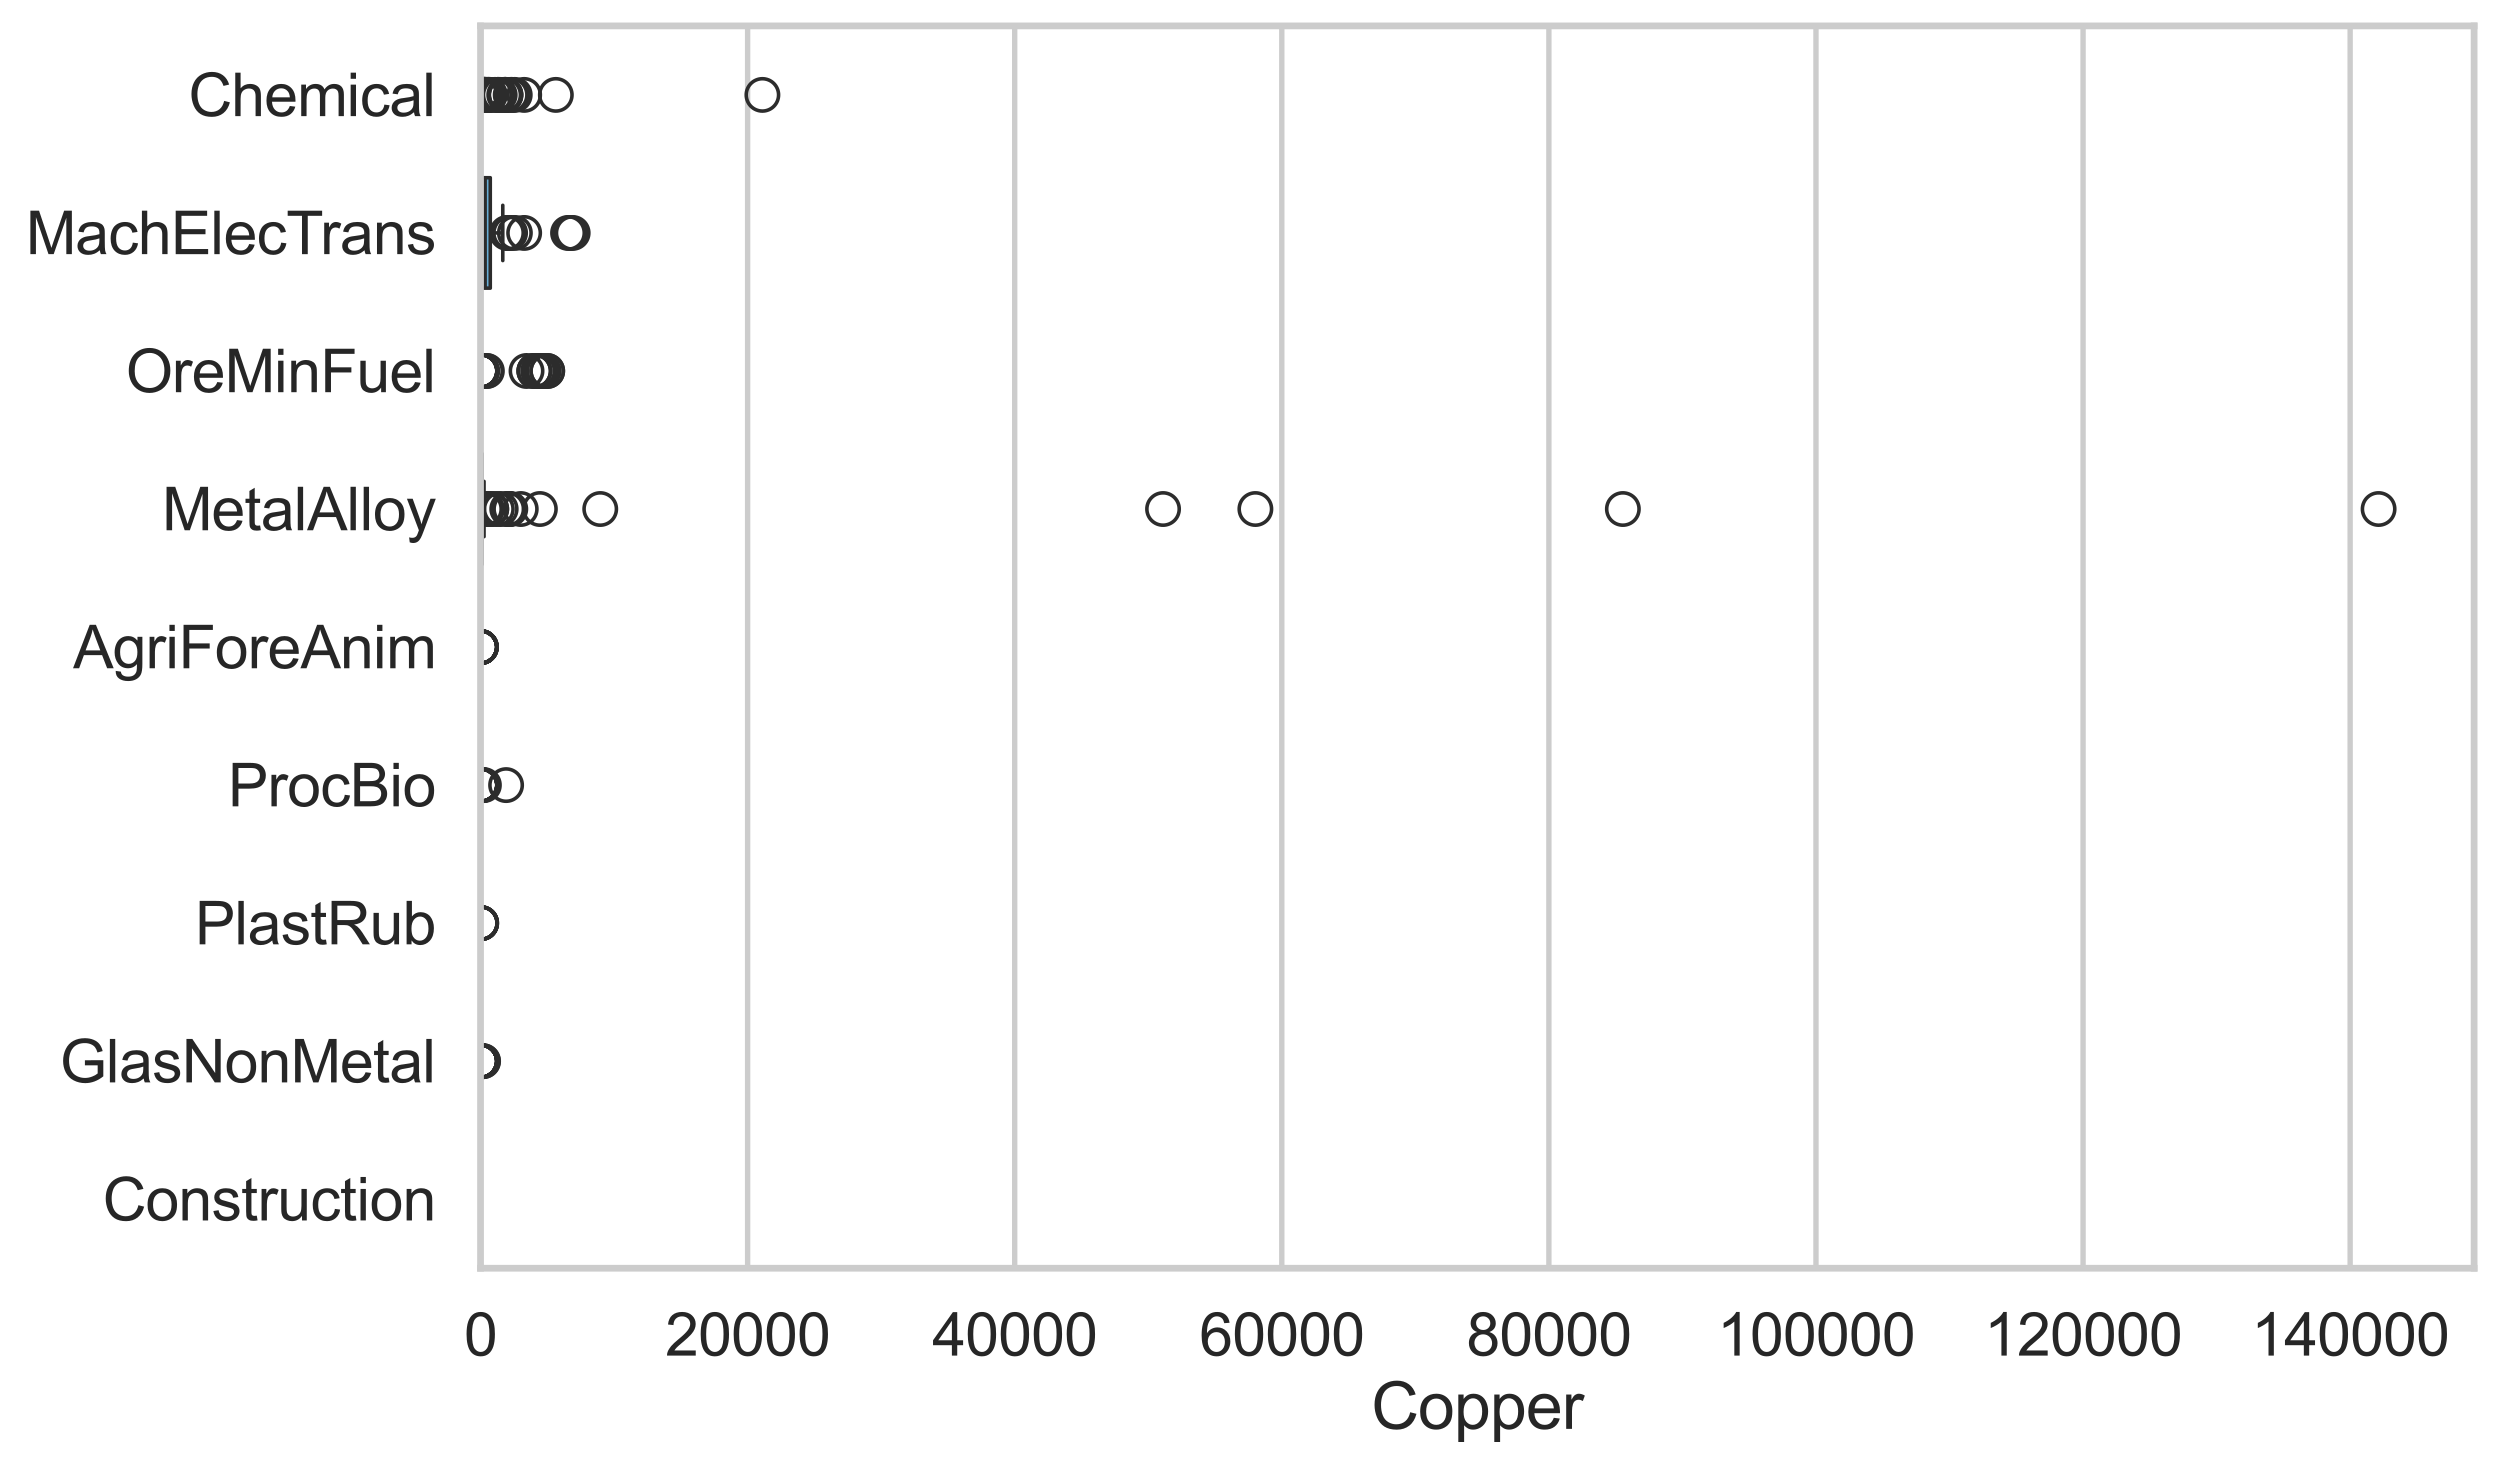 <?xml version="1.0" encoding="utf-8" standalone="no"?>
<!DOCTYPE svg PUBLIC "-//W3C//DTD SVG 1.1//EN"
  "http://www.w3.org/Graphics/SVG/1.1/DTD/svg11.dtd">
<svg xmlns:xlink="http://www.w3.org/1999/xlink" width="695.577pt" height="408.331pt" viewBox="0 0 695.577 408.331" xmlns="http://www.w3.org/2000/svg" version="1.1">
 <defs>
  <style type="text/css">*{stroke-linejoin: round; stroke-linecap: butt}</style>
 </defs>
 <g id="figure_1">
  <g id="patch_1">
   <path d="M 0 408.331 
L 695.577 408.331 
L 695.577 0 
L 0 0 
z
" style="fill: #ffffff"/>
  </g>
  <g id="axes_1">
   <g id="patch_2">
    <path d="M 133.697 352.86 
L 688.377 352.86 
L 688.377 7.2 
L 133.697 7.2 
z
" style="fill: #ffffff"/>
   </g>
   <g id="matplotlib.axis_1">
    <g id="xtick_1">
     <g id="line2d_1">
      <path d="M 133.697 352.86 
L 133.697 7.2 
" clip-path="url(#pab299b8c6d)" style="fill: none; stroke: #cccccc; stroke-width: 1.5; stroke-linecap: round"/>
     </g>
     <g id="text_1">
      <!-- 0 -->
      <g style="fill: #262626" transform="translate(129.109 377.17) scale(0.165 -0.165)">
       <defs>
        <path id="ArialMT-30" d="M 266 2259 
Q 266 3072 433 3567 
Q 600 4063 929 4331 
Q 1259 4600 1759 4600 
Q 2128 4600 2406 4451 
Q 2684 4303 2865 4023 
Q 3047 3744 3150 3342 
Q 3253 2941 3253 2259 
Q 3253 1453 3087 958 
Q 2922 463 2592 192 
Q 2263 -78 1759 -78 
Q 1097 -78 719 397 
Q 266 969 266 2259 
z
M 844 2259 
Q 844 1131 1108 757 
Q 1372 384 1759 384 
Q 2147 384 2411 759 
Q 2675 1134 2675 2259 
Q 2675 3391 2411 3762 
Q 2147 4134 1753 4134 
Q 1366 4134 1134 3806 
Q 844 3388 844 2259 
z
" transform="scale(0.016)"/>
       </defs>
       <use xlink:href="#ArialMT-30"/>
      </g>
     </g>
    </g>
    <g id="xtick_2">
     <g id="line2d_2">
      <path d="M 208.009 352.86 
L 208.009 7.2 
" clip-path="url(#pab299b8c6d)" style="fill: none; stroke: #cccccc; stroke-width: 1.5; stroke-linecap: round"/>
     </g>
     <g id="text_2">
      <!-- 20000 -->
      <g style="fill: #262626" transform="translate(185.071 377.17) scale(0.165 -0.165)">
       <defs>
        <path id="ArialMT-32" d="M 3222 541 
L 3222 0 
L 194 0 
Q 188 203 259 391 
Q 375 700 629 1000 
Q 884 1300 1366 1694 
Q 2113 2306 2375 2664 
Q 2638 3022 2638 3341 
Q 2638 3675 2398 3904 
Q 2159 4134 1775 4134 
Q 1369 4134 1125 3890 
Q 881 3647 878 3216 
L 300 3275 
Q 359 3922 746 4261 
Q 1134 4600 1788 4600 
Q 2447 4600 2831 4234 
Q 3216 3869 3216 3328 
Q 3216 3053 3103 2787 
Q 2991 2522 2730 2228 
Q 2469 1934 1863 1422 
Q 1356 997 1212 845 
Q 1069 694 975 541 
L 3222 541 
z
" transform="scale(0.016)"/>
       </defs>
       <use xlink:href="#ArialMT-32"/>
       <use xlink:href="#ArialMT-30" transform="translate(55.615 0)"/>
       <use xlink:href="#ArialMT-30" transform="translate(111.23 0)"/>
       <use xlink:href="#ArialMT-30" transform="translate(166.846 0)"/>
       <use xlink:href="#ArialMT-30" transform="translate(222.461 0)"/>
      </g>
     </g>
    </g>
    <g id="xtick_3">
     <g id="line2d_3">
      <path d="M 282.322 352.86 
L 282.322 7.2 
" clip-path="url(#pab299b8c6d)" style="fill: none; stroke: #cccccc; stroke-width: 1.5; stroke-linecap: round"/>
     </g>
     <g id="text_3">
      <!-- 40000 -->
      <g style="fill: #262626" transform="translate(259.383 377.17) scale(0.165 -0.165)">
       <defs>
        <path id="ArialMT-34" d="M 2069 0 
L 2069 1097 
L 81 1097 
L 81 1613 
L 2172 4581 
L 2631 4581 
L 2631 1613 
L 3250 1613 
L 3250 1097 
L 2631 1097 
L 2631 0 
L 2069 0 
z
M 2069 1613 
L 2069 3678 
L 634 1613 
L 2069 1613 
z
" transform="scale(0.016)"/>
       </defs>
       <use xlink:href="#ArialMT-34"/>
       <use xlink:href="#ArialMT-30" transform="translate(55.615 0)"/>
       <use xlink:href="#ArialMT-30" transform="translate(111.23 0)"/>
       <use xlink:href="#ArialMT-30" transform="translate(166.846 0)"/>
       <use xlink:href="#ArialMT-30" transform="translate(222.461 0)"/>
      </g>
     </g>
    </g>
    <g id="xtick_4">
     <g id="line2d_4">
      <path d="M 356.634 352.86 
L 356.634 7.2 
" clip-path="url(#pab299b8c6d)" style="fill: none; stroke: #cccccc; stroke-width: 1.5; stroke-linecap: round"/>
     </g>
     <g id="text_4">
      <!-- 60000 -->
      <g style="fill: #262626" transform="translate(333.696 377.17) scale(0.165 -0.165)">
       <defs>
        <path id="ArialMT-36" d="M 3184 3459 
L 2625 3416 
Q 2550 3747 2413 3897 
Q 2184 4138 1850 4138 
Q 1581 4138 1378 3988 
Q 1113 3794 959 3422 
Q 806 3050 800 2363 
Q 1003 2672 1297 2822 
Q 1591 2972 1913 2972 
Q 2475 2972 2870 2558 
Q 3266 2144 3266 1488 
Q 3266 1056 3080 686 
Q 2894 316 2569 119 
Q 2244 -78 1831 -78 
Q 1128 -78 684 439 
Q 241 956 241 2144 
Q 241 3472 731 4075 
Q 1159 4600 1884 4600 
Q 2425 4600 2770 4297 
Q 3116 3994 3184 3459 
z
M 888 1484 
Q 888 1194 1011 928 
Q 1134 663 1356 523 
Q 1578 384 1822 384 
Q 2178 384 2434 671 
Q 2691 959 2691 1453 
Q 2691 1928 2437 2201 
Q 2184 2475 1800 2475 
Q 1419 2475 1153 2201 
Q 888 1928 888 1484 
z
" transform="scale(0.016)"/>
       </defs>
       <use xlink:href="#ArialMT-36"/>
       <use xlink:href="#ArialMT-30" transform="translate(55.615 0)"/>
       <use xlink:href="#ArialMT-30" transform="translate(111.23 0)"/>
       <use xlink:href="#ArialMT-30" transform="translate(166.846 0)"/>
       <use xlink:href="#ArialMT-30" transform="translate(222.461 0)"/>
      </g>
     </g>
    </g>
    <g id="xtick_5">
     <g id="line2d_5">
      <path d="M 430.947 352.86 
L 430.947 7.2 
" clip-path="url(#pab299b8c6d)" style="fill: none; stroke: #cccccc; stroke-width: 1.5; stroke-linecap: round"/>
     </g>
     <g id="text_5">
      <!-- 80000 -->
      <g style="fill: #262626" transform="translate(408.008 377.17) scale(0.165 -0.165)">
       <defs>
        <path id="ArialMT-38" d="M 1131 2484 
Q 781 2613 612 2850 
Q 444 3088 444 3419 
Q 444 3919 803 4259 
Q 1163 4600 1759 4600 
Q 2359 4600 2725 4251 
Q 3091 3903 3091 3403 
Q 3091 3084 2923 2848 
Q 2756 2613 2416 2484 
Q 2838 2347 3058 2040 
Q 3278 1734 3278 1309 
Q 3278 722 2862 322 
Q 2447 -78 1769 -78 
Q 1091 -78 675 323 
Q 259 725 259 1325 
Q 259 1772 486 2073 
Q 713 2375 1131 2484 
z
M 1019 3438 
Q 1019 3113 1228 2906 
Q 1438 2700 1772 2700 
Q 2097 2700 2305 2904 
Q 2513 3109 2513 3406 
Q 2513 3716 2298 3927 
Q 2084 4138 1766 4138 
Q 1444 4138 1231 3931 
Q 1019 3725 1019 3438 
z
M 838 1322 
Q 838 1081 952 856 
Q 1066 631 1291 507 
Q 1516 384 1775 384 
Q 2178 384 2440 643 
Q 2703 903 2703 1303 
Q 2703 1709 2433 1975 
Q 2163 2241 1756 2241 
Q 1359 2241 1098 1978 
Q 838 1716 838 1322 
z
" transform="scale(0.016)"/>
       </defs>
       <use xlink:href="#ArialMT-38"/>
       <use xlink:href="#ArialMT-30" transform="translate(55.615 0)"/>
       <use xlink:href="#ArialMT-30" transform="translate(111.23 0)"/>
       <use xlink:href="#ArialMT-30" transform="translate(166.846 0)"/>
       <use xlink:href="#ArialMT-30" transform="translate(222.461 0)"/>
      </g>
     </g>
    </g>
    <g id="xtick_6">
     <g id="line2d_6">
      <path d="M 505.259 352.86 
L 505.259 7.2 
" clip-path="url(#pab299b8c6d)" style="fill: none; stroke: #cccccc; stroke-width: 1.5; stroke-linecap: round"/>
     </g>
     <g id="text_6">
      <!-- 100000 -->
      <g style="fill: #262626" transform="translate(477.733 377.17) scale(0.165 -0.165)">
       <defs>
        <path id="ArialMT-31" d="M 2384 0 
L 1822 0 
L 1822 3584 
Q 1619 3391 1289 3197 
Q 959 3003 697 2906 
L 697 3450 
Q 1169 3672 1522 3987 
Q 1875 4303 2022 4600 
L 2384 4600 
L 2384 0 
z
" transform="scale(0.016)"/>
       </defs>
       <use xlink:href="#ArialMT-31"/>
       <use xlink:href="#ArialMT-30" transform="translate(55.615 0)"/>
       <use xlink:href="#ArialMT-30" transform="translate(111.23 0)"/>
       <use xlink:href="#ArialMT-30" transform="translate(166.846 0)"/>
       <use xlink:href="#ArialMT-30" transform="translate(222.461 0)"/>
       <use xlink:href="#ArialMT-30" transform="translate(278.076 0)"/>
      </g>
     </g>
    </g>
    <g id="xtick_7">
     <g id="line2d_7">
      <path d="M 579.572 352.86 
L 579.572 7.2 
" clip-path="url(#pab299b8c6d)" style="fill: none; stroke: #cccccc; stroke-width: 1.5; stroke-linecap: round"/>
     </g>
     <g id="text_7">
      <!-- 120000 -->
      <g style="fill: #262626" transform="translate(552.045 377.17) scale(0.165 -0.165)">
       <use xlink:href="#ArialMT-31"/>
       <use xlink:href="#ArialMT-32" transform="translate(55.615 0)"/>
       <use xlink:href="#ArialMT-30" transform="translate(111.23 0)"/>
       <use xlink:href="#ArialMT-30" transform="translate(166.846 0)"/>
       <use xlink:href="#ArialMT-30" transform="translate(222.461 0)"/>
       <use xlink:href="#ArialMT-30" transform="translate(278.076 0)"/>
      </g>
     </g>
    </g>
    <g id="xtick_8">
     <g id="line2d_8">
      <path d="M 653.884 352.86 
L 653.884 7.2 
" clip-path="url(#pab299b8c6d)" style="fill: none; stroke: #cccccc; stroke-width: 1.5; stroke-linecap: round"/>
     </g>
     <g id="text_8">
      <!-- 140000 -->
      <g style="fill: #262626" transform="translate(626.358 377.17) scale(0.165 -0.165)">
       <use xlink:href="#ArialMT-31"/>
       <use xlink:href="#ArialMT-34" transform="translate(55.615 0)"/>
       <use xlink:href="#ArialMT-30" transform="translate(111.23 0)"/>
       <use xlink:href="#ArialMT-30" transform="translate(166.846 0)"/>
       <use xlink:href="#ArialMT-30" transform="translate(222.461 0)"/>
       <use xlink:href="#ArialMT-30" transform="translate(278.076 0)"/>
      </g>
     </g>
    </g>
    <g id="text_9">
     <!-- Copper -->
     <g style="fill: #262626" transform="translate(381.521 397.553) scale(0.18 -0.18)">
      <defs>
       <path id="ArialMT-43" d="M 3763 1606 
L 4369 1453 
Q 4178 706 3683 314 
Q 3188 -78 2472 -78 
Q 1731 -78 1267 223 
Q 803 525 561 1097 
Q 319 1669 319 2325 
Q 319 3041 592 3573 
Q 866 4106 1370 4382 
Q 1875 4659 2481 4659 
Q 3169 4659 3637 4309 
Q 4106 3959 4291 3325 
L 3694 3184 
Q 3534 3684 3231 3912 
Q 2928 4141 2469 4141 
Q 1941 4141 1586 3887 
Q 1231 3634 1087 3207 
Q 944 2781 944 2328 
Q 944 1744 1114 1308 
Q 1284 872 1643 656 
Q 2003 441 2422 441 
Q 2931 441 3284 734 
Q 3638 1028 3763 1606 
z
" transform="scale(0.016)"/>
       <path id="ArialMT-6f" d="M 213 1659 
Q 213 2581 725 3025 
Q 1153 3394 1769 3394 
Q 2453 3394 2887 2945 
Q 3322 2497 3322 1706 
Q 3322 1066 3130 698 
Q 2938 331 2570 128 
Q 2203 -75 1769 -75 
Q 1072 -75 642 372 
Q 213 819 213 1659 
z
M 791 1659 
Q 791 1022 1069 705 
Q 1347 388 1769 388 
Q 2188 388 2466 706 
Q 2744 1025 2744 1678 
Q 2744 2294 2464 2611 
Q 2184 2928 1769 2928 
Q 1347 2928 1069 2612 
Q 791 2297 791 1659 
z
" transform="scale(0.016)"/>
       <path id="ArialMT-70" d="M 422 -1272 
L 422 3319 
L 934 3319 
L 934 2888 
Q 1116 3141 1344 3267 
Q 1572 3394 1897 3394 
Q 2322 3394 2647 3175 
Q 2972 2956 3137 2557 
Q 3303 2159 3303 1684 
Q 3303 1175 3120 767 
Q 2938 359 2589 142 
Q 2241 -75 1856 -75 
Q 1575 -75 1351 44 
Q 1128 163 984 344 
L 984 -1272 
L 422 -1272 
z
M 931 1641 
Q 931 1000 1190 694 
Q 1450 388 1819 388 
Q 2194 388 2461 705 
Q 2728 1022 2728 1688 
Q 2728 2322 2467 2637 
Q 2206 2953 1844 2953 
Q 1484 2953 1207 2617 
Q 931 2281 931 1641 
z
" transform="scale(0.016)"/>
       <path id="ArialMT-65" d="M 2694 1069 
L 3275 997 
Q 3138 488 2766 206 
Q 2394 -75 1816 -75 
Q 1088 -75 661 373 
Q 234 822 234 1631 
Q 234 2469 665 2931 
Q 1097 3394 1784 3394 
Q 2450 3394 2872 2941 
Q 3294 2488 3294 1666 
Q 3294 1616 3291 1516 
L 816 1516 
Q 847 969 1125 678 
Q 1403 388 1819 388 
Q 2128 388 2347 550 
Q 2566 713 2694 1069 
z
M 847 1978 
L 2700 1978 
Q 2663 2397 2488 2606 
Q 2219 2931 1791 2931 
Q 1403 2931 1139 2672 
Q 875 2413 847 1978 
z
" transform="scale(0.016)"/>
       <path id="ArialMT-72" d="M 416 0 
L 416 3319 
L 922 3319 
L 922 2816 
Q 1116 3169 1280 3281 
Q 1444 3394 1641 3394 
Q 1925 3394 2219 3213 
L 2025 2691 
Q 1819 2813 1613 2813 
Q 1428 2813 1281 2702 
Q 1134 2591 1072 2394 
Q 978 2094 978 1738 
L 978 0 
L 416 0 
z
" transform="scale(0.016)"/>
      </defs>
      <use xlink:href="#ArialMT-43"/>
      <use xlink:href="#ArialMT-6f" transform="translate(72.217 0)"/>
      <use xlink:href="#ArialMT-70" transform="translate(127.832 0)"/>
      <use xlink:href="#ArialMT-70" transform="translate(183.447 0)"/>
      <use xlink:href="#ArialMT-65" transform="translate(239.062 0)"/>
      <use xlink:href="#ArialMT-72" transform="translate(294.678 0)"/>
     </g>
    </g>
   </g>
   <g id="matplotlib.axis_2">
    <g id="ytick_1">
     <g id="text_10">
      <!-- Chemical -->
      <g style="fill: #262626" transform="translate(52.428 32.309) scale(0.165 -0.165)">
       <defs>
        <path id="ArialMT-68" d="M 422 0 
L 422 4581 
L 984 4581 
L 984 2938 
Q 1378 3394 1978 3394 
Q 2347 3394 2619 3248 
Q 2891 3103 3008 2847 
Q 3125 2591 3125 2103 
L 3125 0 
L 2563 0 
L 2563 2103 
Q 2563 2525 2380 2717 
Q 2197 2909 1863 2909 
Q 1613 2909 1392 2779 
Q 1172 2650 1078 2428 
Q 984 2206 984 1816 
L 984 0 
L 422 0 
z
" transform="scale(0.016)"/>
        <path id="ArialMT-6d" d="M 422 0 
L 422 3319 
L 925 3319 
L 925 2853 
Q 1081 3097 1340 3245 
Q 1600 3394 1931 3394 
Q 2300 3394 2536 3241 
Q 2772 3088 2869 2813 
Q 3263 3394 3894 3394 
Q 4388 3394 4653 3120 
Q 4919 2847 4919 2278 
L 4919 0 
L 4359 0 
L 4359 2091 
Q 4359 2428 4304 2576 
Q 4250 2725 4106 2815 
Q 3963 2906 3769 2906 
Q 3419 2906 3187 2673 
Q 2956 2441 2956 1928 
L 2956 0 
L 2394 0 
L 2394 2156 
Q 2394 2531 2256 2718 
Q 2119 2906 1806 2906 
Q 1569 2906 1367 2781 
Q 1166 2656 1075 2415 
Q 984 2175 984 1722 
L 984 0 
L 422 0 
z
" transform="scale(0.016)"/>
        <path id="ArialMT-69" d="M 425 3934 
L 425 4581 
L 988 4581 
L 988 3934 
L 425 3934 
z
M 425 0 
L 425 3319 
L 988 3319 
L 988 0 
L 425 0 
z
" transform="scale(0.016)"/>
        <path id="ArialMT-63" d="M 2588 1216 
L 3141 1144 
Q 3050 572 2676 248 
Q 2303 -75 1759 -75 
Q 1078 -75 664 370 
Q 250 816 250 1647 
Q 250 2184 428 2587 
Q 606 2991 970 3192 
Q 1334 3394 1763 3394 
Q 2303 3394 2647 3120 
Q 2991 2847 3088 2344 
L 2541 2259 
Q 2463 2594 2264 2762 
Q 2066 2931 1784 2931 
Q 1359 2931 1093 2626 
Q 828 2322 828 1663 
Q 828 994 1084 691 
Q 1341 388 1753 388 
Q 2084 388 2306 591 
Q 2528 794 2588 1216 
z
" transform="scale(0.016)"/>
        <path id="ArialMT-61" d="M 2588 409 
Q 2275 144 1986 34 
Q 1697 -75 1366 -75 
Q 819 -75 525 192 
Q 231 459 231 875 
Q 231 1119 342 1320 
Q 453 1522 633 1644 
Q 813 1766 1038 1828 
Q 1203 1872 1538 1913 
Q 2219 1994 2541 2106 
Q 2544 2222 2544 2253 
Q 2544 2597 2384 2738 
Q 2169 2928 1744 2928 
Q 1347 2928 1158 2789 
Q 969 2650 878 2297 
L 328 2372 
Q 403 2725 575 2942 
Q 747 3159 1072 3276 
Q 1397 3394 1825 3394 
Q 2250 3394 2515 3294 
Q 2781 3194 2906 3042 
Q 3031 2891 3081 2659 
Q 3109 2516 3109 2141 
L 3109 1391 
Q 3109 606 3145 398 
Q 3181 191 3288 0 
L 2700 0 
Q 2613 175 2588 409 
z
M 2541 1666 
Q 2234 1541 1622 1453 
Q 1275 1403 1131 1340 
Q 988 1278 909 1158 
Q 831 1038 831 891 
Q 831 666 1001 516 
Q 1172 366 1500 366 
Q 1825 366 2078 508 
Q 2331 650 2450 897 
Q 2541 1088 2541 1459 
L 2541 1666 
z
" transform="scale(0.016)"/>
        <path id="ArialMT-6c" d="M 409 0 
L 409 4581 
L 972 4581 
L 972 0 
L 409 0 
z
" transform="scale(0.016)"/>
       </defs>
       <use xlink:href="#ArialMT-43"/>
       <use xlink:href="#ArialMT-68" transform="translate(72.217 0)"/>
       <use xlink:href="#ArialMT-65" transform="translate(127.832 0)"/>
       <use xlink:href="#ArialMT-6d" transform="translate(183.447 0)"/>
       <use xlink:href="#ArialMT-69" transform="translate(266.748 0)"/>
       <use xlink:href="#ArialMT-63" transform="translate(288.965 0)"/>
       <use xlink:href="#ArialMT-61" transform="translate(338.965 0)"/>
       <use xlink:href="#ArialMT-6c" transform="translate(394.58 0)"/>
      </g>
     </g>
    </g>
    <g id="ytick_2">
     <g id="text_11">
      <!-- MachElecTrans -->
      <g style="fill: #262626" transform="translate(7.2 70.715) scale(0.165 -0.165)">
       <defs>
        <path id="ArialMT-4d" d="M 475 0 
L 475 4581 
L 1388 4581 
L 2472 1338 
Q 2622 884 2691 659 
Q 2769 909 2934 1394 
L 4031 4581 
L 4847 4581 
L 4847 0 
L 4263 0 
L 4263 3834 
L 2931 0 
L 2384 0 
L 1059 3900 
L 1059 0 
L 475 0 
z
" transform="scale(0.016)"/>
        <path id="ArialMT-45" d="M 506 0 
L 506 4581 
L 3819 4581 
L 3819 4041 
L 1113 4041 
L 1113 2638 
L 3647 2638 
L 3647 2100 
L 1113 2100 
L 1113 541 
L 3925 541 
L 3925 0 
L 506 0 
z
" transform="scale(0.016)"/>
        <path id="ArialMT-54" d="M 1659 0 
L 1659 4041 
L 150 4041 
L 150 4581 
L 3781 4581 
L 3781 4041 
L 2266 4041 
L 2266 0 
L 1659 0 
z
" transform="scale(0.016)"/>
        <path id="ArialMT-6e" d="M 422 0 
L 422 3319 
L 928 3319 
L 928 2847 
Q 1294 3394 1984 3394 
Q 2284 3394 2536 3286 
Q 2788 3178 2913 3003 
Q 3038 2828 3088 2588 
Q 3119 2431 3119 2041 
L 3119 0 
L 2556 0 
L 2556 2019 
Q 2556 2363 2490 2533 
Q 2425 2703 2258 2804 
Q 2091 2906 1866 2906 
Q 1506 2906 1245 2678 
Q 984 2450 984 1813 
L 984 0 
L 422 0 
z
" transform="scale(0.016)"/>
        <path id="ArialMT-73" d="M 197 991 
L 753 1078 
Q 800 744 1014 566 
Q 1228 388 1613 388 
Q 2000 388 2187 545 
Q 2375 703 2375 916 
Q 2375 1106 2209 1216 
Q 2094 1291 1634 1406 
Q 1016 1563 777 1677 
Q 538 1791 414 1992 
Q 291 2194 291 2438 
Q 291 2659 392 2848 
Q 494 3038 669 3163 
Q 800 3259 1026 3326 
Q 1253 3394 1513 3394 
Q 1903 3394 2198 3281 
Q 2494 3169 2634 2976 
Q 2775 2784 2828 2463 
L 2278 2388 
Q 2241 2644 2061 2787 
Q 1881 2931 1553 2931 
Q 1166 2931 1000 2803 
Q 834 2675 834 2503 
Q 834 2394 903 2306 
Q 972 2216 1119 2156 
Q 1203 2125 1616 2013 
Q 2213 1853 2448 1751 
Q 2684 1650 2818 1456 
Q 2953 1263 2953 975 
Q 2953 694 2789 445 
Q 2625 197 2315 61 
Q 2006 -75 1616 -75 
Q 969 -75 630 194 
Q 291 463 197 991 
z
" transform="scale(0.016)"/>
       </defs>
       <use xlink:href="#ArialMT-4d"/>
       <use xlink:href="#ArialMT-61" transform="translate(83.301 0)"/>
       <use xlink:href="#ArialMT-63" transform="translate(138.916 0)"/>
       <use xlink:href="#ArialMT-68" transform="translate(188.916 0)"/>
       <use xlink:href="#ArialMT-45" transform="translate(244.531 0)"/>
       <use xlink:href="#ArialMT-6c" transform="translate(311.23 0)"/>
       <use xlink:href="#ArialMT-65" transform="translate(333.447 0)"/>
       <use xlink:href="#ArialMT-63" transform="translate(389.062 0)"/>
       <use xlink:href="#ArialMT-54" transform="translate(439.062 0)"/>
       <use xlink:href="#ArialMT-72" transform="translate(496.396 0)"/>
       <use xlink:href="#ArialMT-61" transform="translate(529.697 0)"/>
       <use xlink:href="#ArialMT-6e" transform="translate(585.312 0)"/>
       <use xlink:href="#ArialMT-73" transform="translate(640.928 0)"/>
      </g>
     </g>
    </g>
    <g id="ytick_3">
     <g id="text_12">
      <!-- OreMinFuel -->
      <g style="fill: #262626" transform="translate(35.013 109.122) scale(0.165 -0.165)">
       <defs>
        <path id="ArialMT-4f" d="M 309 2231 
Q 309 3372 921 4017 
Q 1534 4663 2503 4663 
Q 3138 4663 3647 4359 
Q 4156 4056 4423 3514 
Q 4691 2972 4691 2284 
Q 4691 1588 4409 1038 
Q 4128 488 3612 205 
Q 3097 -78 2500 -78 
Q 1853 -78 1343 234 
Q 834 547 571 1087 
Q 309 1628 309 2231 
z
M 934 2222 
Q 934 1394 1379 917 
Q 1825 441 2497 441 
Q 3181 441 3623 922 
Q 4066 1403 4066 2288 
Q 4066 2847 3877 3264 
Q 3688 3681 3323 3911 
Q 2959 4141 2506 4141 
Q 1863 4141 1398 3698 
Q 934 3256 934 2222 
z
" transform="scale(0.016)"/>
        <path id="ArialMT-46" d="M 525 0 
L 525 4581 
L 3616 4581 
L 3616 4041 
L 1131 4041 
L 1131 2622 
L 3281 2622 
L 3281 2081 
L 1131 2081 
L 1131 0 
L 525 0 
z
" transform="scale(0.016)"/>
        <path id="ArialMT-75" d="M 2597 0 
L 2597 488 
Q 2209 -75 1544 -75 
Q 1250 -75 995 37 
Q 741 150 617 320 
Q 494 491 444 738 
Q 409 903 409 1263 
L 409 3319 
L 972 3319 
L 972 1478 
Q 972 1038 1006 884 
Q 1059 663 1231 536 
Q 1403 409 1656 409 
Q 1909 409 2131 539 
Q 2353 669 2445 892 
Q 2538 1116 2538 1541 
L 2538 3319 
L 3100 3319 
L 3100 0 
L 2597 0 
z
" transform="scale(0.016)"/>
       </defs>
       <use xlink:href="#ArialMT-4f"/>
       <use xlink:href="#ArialMT-72" transform="translate(77.783 0)"/>
       <use xlink:href="#ArialMT-65" transform="translate(111.084 0)"/>
       <use xlink:href="#ArialMT-4d" transform="translate(166.699 0)"/>
       <use xlink:href="#ArialMT-69" transform="translate(250 0)"/>
       <use xlink:href="#ArialMT-6e" transform="translate(272.217 0)"/>
       <use xlink:href="#ArialMT-46" transform="translate(327.832 0)"/>
       <use xlink:href="#ArialMT-75" transform="translate(388.916 0)"/>
       <use xlink:href="#ArialMT-65" transform="translate(444.531 0)"/>
       <use xlink:href="#ArialMT-6c" transform="translate(500.146 0)"/>
      </g>
     </g>
    </g>
    <g id="ytick_4">
     <g id="text_13">
      <!-- MetalAlloy -->
      <g style="fill: #262626" transform="translate(45.088 147.529) scale(0.165 -0.165)">
       <defs>
        <path id="ArialMT-74" d="M 1650 503 
L 1731 6 
Q 1494 -44 1306 -44 
Q 1000 -44 831 53 
Q 663 150 594 308 
Q 525 466 525 972 
L 525 2881 
L 113 2881 
L 113 3319 
L 525 3319 
L 525 4141 
L 1084 4478 
L 1084 3319 
L 1650 3319 
L 1650 2881 
L 1084 2881 
L 1084 941 
Q 1084 700 1114 631 
Q 1144 563 1211 522 
Q 1278 481 1403 481 
Q 1497 481 1650 503 
z
" transform="scale(0.016)"/>
        <path id="ArialMT-41" d="M -9 0 
L 1750 4581 
L 2403 4581 
L 4278 0 
L 3588 0 
L 3053 1388 
L 1138 1388 
L 634 0 
L -9 0 
z
M 1313 1881 
L 2866 1881 
L 2388 3150 
Q 2169 3728 2063 4100 
Q 1975 3659 1816 3225 
L 1313 1881 
z
" transform="scale(0.016)"/>
        <path id="ArialMT-79" d="M 397 -1278 
L 334 -750 
Q 519 -800 656 -800 
Q 844 -800 956 -737 
Q 1069 -675 1141 -563 
Q 1194 -478 1313 -144 
Q 1328 -97 1363 -6 
L 103 3319 
L 709 3319 
L 1400 1397 
Q 1534 1031 1641 628 
Q 1738 1016 1872 1384 
L 2581 3319 
L 3144 3319 
L 1881 -56 
Q 1678 -603 1566 -809 
Q 1416 -1088 1222 -1217 
Q 1028 -1347 759 -1347 
Q 597 -1347 397 -1278 
z
" transform="scale(0.016)"/>
       </defs>
       <use xlink:href="#ArialMT-4d"/>
       <use xlink:href="#ArialMT-65" transform="translate(83.301 0)"/>
       <use xlink:href="#ArialMT-74" transform="translate(138.916 0)"/>
       <use xlink:href="#ArialMT-61" transform="translate(166.699 0)"/>
       <use xlink:href="#ArialMT-6c" transform="translate(222.314 0)"/>
       <use xlink:href="#ArialMT-41" transform="translate(244.531 0)"/>
       <use xlink:href="#ArialMT-6c" transform="translate(311.23 0)"/>
       <use xlink:href="#ArialMT-6c" transform="translate(333.447 0)"/>
       <use xlink:href="#ArialMT-6f" transform="translate(355.664 0)"/>
       <use xlink:href="#ArialMT-79" transform="translate(411.279 0)"/>
      </g>
     </g>
    </g>
    <g id="ytick_5">
     <g id="text_14">
      <!-- AgriForeAnim -->
      <g style="fill: #262626" transform="translate(20.341 185.935) scale(0.165 -0.165)">
       <defs>
        <path id="ArialMT-67" d="M 319 -275 
L 866 -356 
Q 900 -609 1056 -725 
Q 1266 -881 1628 -881 
Q 2019 -881 2231 -725 
Q 2444 -569 2519 -288 
Q 2563 -116 2559 434 
Q 2191 0 1641 0 
Q 956 0 581 494 
Q 206 988 206 1678 
Q 206 2153 378 2554 
Q 550 2956 876 3175 
Q 1203 3394 1644 3394 
Q 2231 3394 2613 2919 
L 2613 3319 
L 3131 3319 
L 3131 450 
Q 3131 -325 2973 -648 
Q 2816 -972 2473 -1159 
Q 2131 -1347 1631 -1347 
Q 1038 -1347 672 -1080 
Q 306 -813 319 -275 
z
M 784 1719 
Q 784 1066 1043 766 
Q 1303 466 1694 466 
Q 2081 466 2343 764 
Q 2606 1063 2606 1700 
Q 2606 2309 2336 2618 
Q 2066 2928 1684 2928 
Q 1309 2928 1046 2623 
Q 784 2319 784 1719 
z
" transform="scale(0.016)"/>
       </defs>
       <use xlink:href="#ArialMT-41"/>
       <use xlink:href="#ArialMT-67" transform="translate(66.699 0)"/>
       <use xlink:href="#ArialMT-72" transform="translate(122.314 0)"/>
       <use xlink:href="#ArialMT-69" transform="translate(155.615 0)"/>
       <use xlink:href="#ArialMT-46" transform="translate(177.832 0)"/>
       <use xlink:href="#ArialMT-6f" transform="translate(238.916 0)"/>
       <use xlink:href="#ArialMT-72" transform="translate(294.531 0)"/>
       <use xlink:href="#ArialMT-65" transform="translate(327.832 0)"/>
       <use xlink:href="#ArialMT-41" transform="translate(383.447 0)"/>
       <use xlink:href="#ArialMT-6e" transform="translate(450.146 0)"/>
       <use xlink:href="#ArialMT-69" transform="translate(505.762 0)"/>
       <use xlink:href="#ArialMT-6d" transform="translate(527.979 0)"/>
      </g>
     </g>
    </g>
    <g id="ytick_6">
     <g id="text_15">
      <!-- ProcBio -->
      <g style="fill: #262626" transform="translate(63.424 224.342) scale(0.165 -0.165)">
       <defs>
        <path id="ArialMT-50" d="M 494 0 
L 494 4581 
L 2222 4581 
Q 2678 4581 2919 4538 
Q 3256 4481 3484 4323 
Q 3713 4166 3852 3881 
Q 3991 3597 3991 3256 
Q 3991 2672 3619 2267 
Q 3247 1863 2275 1863 
L 1100 1863 
L 1100 0 
L 494 0 
z
M 1100 2403 
L 2284 2403 
Q 2872 2403 3119 2622 
Q 3366 2841 3366 3238 
Q 3366 3525 3220 3729 
Q 3075 3934 2838 4000 
Q 2684 4041 2272 4041 
L 1100 4041 
L 1100 2403 
z
" transform="scale(0.016)"/>
        <path id="ArialMT-42" d="M 469 0 
L 469 4581 
L 2188 4581 
Q 2713 4581 3030 4442 
Q 3347 4303 3526 4014 
Q 3706 3725 3706 3409 
Q 3706 3116 3547 2856 
Q 3388 2597 3066 2438 
Q 3481 2316 3704 2022 
Q 3928 1728 3928 1328 
Q 3928 1006 3792 729 
Q 3656 453 3456 303 
Q 3256 153 2954 76 
Q 2653 0 2216 0 
L 469 0 
z
M 1075 2656 
L 2066 2656 
Q 2469 2656 2644 2709 
Q 2875 2778 2992 2937 
Q 3109 3097 3109 3338 
Q 3109 3566 3000 3739 
Q 2891 3913 2687 3977 
Q 2484 4041 1991 4041 
L 1075 4041 
L 1075 2656 
z
M 1075 541 
L 2216 541 
Q 2509 541 2628 563 
Q 2838 600 2978 687 
Q 3119 775 3209 942 
Q 3300 1109 3300 1328 
Q 3300 1584 3169 1773 
Q 3038 1963 2805 2039 
Q 2572 2116 2134 2116 
L 1075 2116 
L 1075 541 
z
" transform="scale(0.016)"/>
       </defs>
       <use xlink:href="#ArialMT-50"/>
       <use xlink:href="#ArialMT-72" transform="translate(66.699 0)"/>
       <use xlink:href="#ArialMT-6f" transform="translate(100 0)"/>
       <use xlink:href="#ArialMT-63" transform="translate(155.615 0)"/>
       <use xlink:href="#ArialMT-42" transform="translate(205.615 0)"/>
       <use xlink:href="#ArialMT-69" transform="translate(272.314 0)"/>
       <use xlink:href="#ArialMT-6f" transform="translate(294.531 0)"/>
      </g>
     </g>
    </g>
    <g id="ytick_7">
     <g id="text_16">
      <!-- PlastRub -->
      <g style="fill: #262626" transform="translate(54.248 262.749) scale(0.165 -0.165)">
       <defs>
        <path id="ArialMT-52" d="M 503 0 
L 503 4581 
L 2534 4581 
Q 3147 4581 3465 4457 
Q 3784 4334 3975 4021 
Q 4166 3709 4166 3331 
Q 4166 2844 3850 2509 
Q 3534 2175 2875 2084 
Q 3116 1969 3241 1856 
Q 3506 1613 3744 1247 
L 4541 0 
L 3778 0 
L 3172 953 
Q 2906 1366 2734 1584 
Q 2563 1803 2427 1890 
Q 2291 1978 2150 2013 
Q 2047 2034 1813 2034 
L 1109 2034 
L 1109 0 
L 503 0 
z
M 1109 2559 
L 2413 2559 
Q 2828 2559 3062 2645 
Q 3297 2731 3419 2920 
Q 3541 3109 3541 3331 
Q 3541 3656 3305 3865 
Q 3069 4075 2559 4075 
L 1109 4075 
L 1109 2559 
z
" transform="scale(0.016)"/>
        <path id="ArialMT-62" d="M 941 0 
L 419 0 
L 419 4581 
L 981 4581 
L 981 2947 
Q 1338 3394 1891 3394 
Q 2197 3394 2470 3270 
Q 2744 3147 2920 2923 
Q 3097 2700 3197 2384 
Q 3297 2069 3297 1709 
Q 3297 856 2875 390 
Q 2453 -75 1863 -75 
Q 1275 -75 941 416 
L 941 0 
z
M 934 1684 
Q 934 1088 1097 822 
Q 1363 388 1816 388 
Q 2184 388 2453 708 
Q 2722 1028 2722 1663 
Q 2722 2313 2464 2622 
Q 2206 2931 1841 2931 
Q 1472 2931 1203 2611 
Q 934 2291 934 1684 
z
" transform="scale(0.016)"/>
       </defs>
       <use xlink:href="#ArialMT-50"/>
       <use xlink:href="#ArialMT-6c" transform="translate(66.699 0)"/>
       <use xlink:href="#ArialMT-61" transform="translate(88.916 0)"/>
       <use xlink:href="#ArialMT-73" transform="translate(144.531 0)"/>
       <use xlink:href="#ArialMT-74" transform="translate(194.531 0)"/>
       <use xlink:href="#ArialMT-52" transform="translate(222.314 0)"/>
       <use xlink:href="#ArialMT-75" transform="translate(294.531 0)"/>
       <use xlink:href="#ArialMT-62" transform="translate(350.146 0)"/>
      </g>
     </g>
    </g>
    <g id="ytick_8">
     <g id="text_17">
      <!-- GlasNonMetal -->
      <g style="fill: #262626" transform="translate(16.659 301.155) scale(0.165 -0.165)">
       <defs>
        <path id="ArialMT-47" d="M 2638 1797 
L 2638 2334 
L 4578 2338 
L 4578 638 
Q 4131 281 3656 101 
Q 3181 -78 2681 -78 
Q 2006 -78 1454 211 
Q 903 500 622 1047 
Q 341 1594 341 2269 
Q 341 2938 620 3517 
Q 900 4097 1425 4378 
Q 1950 4659 2634 4659 
Q 3131 4659 3532 4498 
Q 3934 4338 4162 4050 
Q 4391 3763 4509 3300 
L 3963 3150 
Q 3859 3500 3706 3700 
Q 3553 3900 3268 4020 
Q 2984 4141 2638 4141 
Q 2222 4141 1919 4014 
Q 1616 3888 1430 3681 
Q 1244 3475 1141 3228 
Q 966 2803 966 2306 
Q 966 1694 1177 1281 
Q 1388 869 1791 669 
Q 2194 469 2647 469 
Q 3041 469 3416 620 
Q 3791 772 3984 944 
L 3984 1797 
L 2638 1797 
z
" transform="scale(0.016)"/>
        <path id="ArialMT-4e" d="M 488 0 
L 488 4581 
L 1109 4581 
L 3516 984 
L 3516 4581 
L 4097 4581 
L 4097 0 
L 3475 0 
L 1069 3600 
L 1069 0 
L 488 0 
z
" transform="scale(0.016)"/>
       </defs>
       <use xlink:href="#ArialMT-47"/>
       <use xlink:href="#ArialMT-6c" transform="translate(77.783 0)"/>
       <use xlink:href="#ArialMT-61" transform="translate(100 0)"/>
       <use xlink:href="#ArialMT-73" transform="translate(155.615 0)"/>
       <use xlink:href="#ArialMT-4e" transform="translate(205.615 0)"/>
       <use xlink:href="#ArialMT-6f" transform="translate(277.832 0)"/>
       <use xlink:href="#ArialMT-6e" transform="translate(333.447 0)"/>
       <use xlink:href="#ArialMT-4d" transform="translate(389.062 0)"/>
       <use xlink:href="#ArialMT-65" transform="translate(472.363 0)"/>
       <use xlink:href="#ArialMT-74" transform="translate(527.979 0)"/>
       <use xlink:href="#ArialMT-61" transform="translate(555.762 0)"/>
       <use xlink:href="#ArialMT-6c" transform="translate(611.377 0)"/>
      </g>
     </g>
    </g>
    <g id="ytick_9">
     <g id="text_18">
      <!-- Construction -->
      <g style="fill: #262626" transform="translate(28.575 339.562) scale(0.165 -0.165)">
       <use xlink:href="#ArialMT-43"/>
       <use xlink:href="#ArialMT-6f" transform="translate(72.217 0)"/>
       <use xlink:href="#ArialMT-6e" transform="translate(127.832 0)"/>
       <use xlink:href="#ArialMT-73" transform="translate(183.447 0)"/>
       <use xlink:href="#ArialMT-74" transform="translate(233.447 0)"/>
       <use xlink:href="#ArialMT-72" transform="translate(261.23 0)"/>
       <use xlink:href="#ArialMT-75" transform="translate(294.531 0)"/>
       <use xlink:href="#ArialMT-63" transform="translate(350.146 0)"/>
       <use xlink:href="#ArialMT-74" transform="translate(400.146 0)"/>
       <use xlink:href="#ArialMT-69" transform="translate(427.93 0)"/>
       <use xlink:href="#ArialMT-6f" transform="translate(450.146 0)"/>
       <use xlink:href="#ArialMT-6e" transform="translate(505.762 0)"/>
      </g>
     </g>
    </g>
   </g>
   <g id="patch_3">
    <path d="M 133.712 11.041 
L 133.712 41.766 
L 133.769 41.766 
L 133.769 11.041 
L 133.712 11.041 
z
" clip-path="url(#pab299b8c6d)" style="fill: #c9941d; stroke: #2c2c2c; stroke-linejoin: miter"/>
   </g>
   <g id="line2d_9">
    <path d="M 133.712 26.403 
L 133.697 26.403 
" clip-path="url(#pab299b8c6d)" style="fill: none; stroke: #2c2c2c"/>
   </g>
   <g id="line2d_10">
    <path d="M 133.769 26.403 
L 133.853 26.403 
" clip-path="url(#pab299b8c6d)" style="fill: none; stroke: #2c2c2c"/>
   </g>
   <g id="line2d_11">
    <path d="M 133.697 18.722 
L 133.697 34.085 
" clip-path="url(#pab299b8c6d)" style="fill: none; stroke: #2c2c2c; stroke-linecap: round"/>
   </g>
   <g id="line2d_12">
    <path d="M 133.853 18.722 
L 133.853 34.085 
" clip-path="url(#pab299b8c6d)" style="fill: none; stroke: #2c2c2c; stroke-linecap: round"/>
   </g>
   <g id="line2d_13">
    <defs>
     <path id="m7dff4ec15a" d="M 0 4.5 
C 1.193 4.5 2.338 4.026 3.182 3.182 
C 4.026 2.338 4.5 1.193 4.5 0 
C 4.5 -1.193 4.026 -2.338 3.182 -3.182 
C 2.338 -4.026 1.193 -4.5 0 -4.5 
C -1.193 -4.5 -2.338 -4.026 -3.182 -3.182 
C -4.026 -2.338 -4.5 -1.193 -4.5 0 
C -4.5 1.193 -4.026 2.338 -3.182 3.182 
C -2.338 4.026 -1.193 4.5 0 4.5 
z
" style="stroke: #2c2c2c"/>
    </defs>
    <g clip-path="url(#pab299b8c6d)">
     <use xlink:href="#m7dff4ec15a" x="136.326" y="26.403" style="fill-opacity: 0; stroke: #2c2c2c"/>
     <use xlink:href="#m7dff4ec15a" x="133.861" y="26.403" style="fill-opacity: 0; stroke: #2c2c2c"/>
     <use xlink:href="#m7dff4ec15a" x="133.862" y="26.403" style="fill-opacity: 0; stroke: #2c2c2c"/>
     <use xlink:href="#m7dff4ec15a" x="133.993" y="26.403" style="fill-opacity: 0; stroke: #2c2c2c"/>
     <use xlink:href="#m7dff4ec15a" x="142.091" y="26.403" style="fill-opacity: 0; stroke: #2c2c2c"/>
     <use xlink:href="#m7dff4ec15a" x="135.236" y="26.403" style="fill-opacity: 0; stroke: #2c2c2c"/>
     <use xlink:href="#m7dff4ec15a" x="133.906" y="26.403" style="fill-opacity: 0; stroke: #2c2c2c"/>
     <use xlink:href="#m7dff4ec15a" x="140.663" y="26.403" style="fill-opacity: 0; stroke: #2c2c2c"/>
     <use xlink:href="#m7dff4ec15a" x="133.941" y="26.403" style="fill-opacity: 0; stroke: #2c2c2c"/>
     <use xlink:href="#m7dff4ec15a" x="133.945" y="26.403" style="fill-opacity: 0; stroke: #2c2c2c"/>
     <use xlink:href="#m7dff4ec15a" x="133.884" y="26.403" style="fill-opacity: 0; stroke: #2c2c2c"/>
     <use xlink:href="#m7dff4ec15a" x="134.04" y="26.403" style="fill-opacity: 0; stroke: #2c2c2c"/>
     <use xlink:href="#m7dff4ec15a" x="134.63" y="26.403" style="fill-opacity: 0; stroke: #2c2c2c"/>
     <use xlink:href="#m7dff4ec15a" x="133.873" y="26.403" style="fill-opacity: 0; stroke: #2c2c2c"/>
     <use xlink:href="#m7dff4ec15a" x="145.842" y="26.403" style="fill-opacity: 0; stroke: #2c2c2c"/>
     <use xlink:href="#m7dff4ec15a" x="133.87" y="26.403" style="fill-opacity: 0; stroke: #2c2c2c"/>
     <use xlink:href="#m7dff4ec15a" x="135.064" y="26.403" style="fill-opacity: 0; stroke: #2c2c2c"/>
     <use xlink:href="#m7dff4ec15a" x="140.612" y="26.403" style="fill-opacity: 0; stroke: #2c2c2c"/>
     <use xlink:href="#m7dff4ec15a" x="133.882" y="26.403" style="fill-opacity: 0; stroke: #2c2c2c"/>
     <use xlink:href="#m7dff4ec15a" x="133.857" y="26.403" style="fill-opacity: 0; stroke: #2c2c2c"/>
     <use xlink:href="#m7dff4ec15a" x="133.912" y="26.403" style="fill-opacity: 0; stroke: #2c2c2c"/>
     <use xlink:href="#m7dff4ec15a" x="135.848" y="26.403" style="fill-opacity: 0; stroke: #2c2c2c"/>
     <use xlink:href="#m7dff4ec15a" x="212.124" y="26.403" style="fill-opacity: 0; stroke: #2c2c2c"/>
     <use xlink:href="#m7dff4ec15a" x="133.891" y="26.403" style="fill-opacity: 0; stroke: #2c2c2c"/>
     <use xlink:href="#m7dff4ec15a" x="133.868" y="26.403" style="fill-opacity: 0; stroke: #2c2c2c"/>
     <use xlink:href="#m7dff4ec15a" x="133.908" y="26.403" style="fill-opacity: 0; stroke: #2c2c2c"/>
     <use xlink:href="#m7dff4ec15a" x="138.499" y="26.403" style="fill-opacity: 0; stroke: #2c2c2c"/>
     <use xlink:href="#m7dff4ec15a" x="134.093" y="26.403" style="fill-opacity: 0; stroke: #2c2c2c"/>
     <use xlink:href="#m7dff4ec15a" x="134.049" y="26.403" style="fill-opacity: 0; stroke: #2c2c2c"/>
     <use xlink:href="#m7dff4ec15a" x="134.733" y="26.403" style="fill-opacity: 0; stroke: #2c2c2c"/>
     <use xlink:href="#m7dff4ec15a" x="133.858" y="26.403" style="fill-opacity: 0; stroke: #2c2c2c"/>
     <use xlink:href="#m7dff4ec15a" x="133.857" y="26.403" style="fill-opacity: 0; stroke: #2c2c2c"/>
     <use xlink:href="#m7dff4ec15a" x="134.914" y="26.403" style="fill-opacity: 0; stroke: #2c2c2c"/>
     <use xlink:href="#m7dff4ec15a" x="134.909" y="26.403" style="fill-opacity: 0; stroke: #2c2c2c"/>
     <use xlink:href="#m7dff4ec15a" x="140.58" y="26.403" style="fill-opacity: 0; stroke: #2c2c2c"/>
     <use xlink:href="#m7dff4ec15a" x="138.579" y="26.403" style="fill-opacity: 0; stroke: #2c2c2c"/>
     <use xlink:href="#m7dff4ec15a" x="133.86" y="26.403" style="fill-opacity: 0; stroke: #2c2c2c"/>
     <use xlink:href="#m7dff4ec15a" x="134.064" y="26.403" style="fill-opacity: 0; stroke: #2c2c2c"/>
     <use xlink:href="#m7dff4ec15a" x="139.027" y="26.403" style="fill-opacity: 0; stroke: #2c2c2c"/>
     <use xlink:href="#m7dff4ec15a" x="143.212" y="26.403" style="fill-opacity: 0; stroke: #2c2c2c"/>
     <use xlink:href="#m7dff4ec15a" x="133.965" y="26.403" style="fill-opacity: 0; stroke: #2c2c2c"/>
     <use xlink:href="#m7dff4ec15a" x="133.887" y="26.403" style="fill-opacity: 0; stroke: #2c2c2c"/>
     <use xlink:href="#m7dff4ec15a" x="154.651" y="26.403" style="fill-opacity: 0; stroke: #2c2c2c"/>
     <use xlink:href="#m7dff4ec15a" x="134.294" y="26.403" style="fill-opacity: 0; stroke: #2c2c2c"/>
     <use xlink:href="#m7dff4ec15a" x="134.314" y="26.403" style="fill-opacity: 0; stroke: #2c2c2c"/>
     <use xlink:href="#m7dff4ec15a" x="133.871" y="26.403" style="fill-opacity: 0; stroke: #2c2c2c"/>
     <use xlink:href="#m7dff4ec15a" x="133.894" y="26.403" style="fill-opacity: 0; stroke: #2c2c2c"/>
     <use xlink:href="#m7dff4ec15a" x="133.971" y="26.403" style="fill-opacity: 0; stroke: #2c2c2c"/>
     <use xlink:href="#m7dff4ec15a" x="133.87" y="26.403" style="fill-opacity: 0; stroke: #2c2c2c"/>
     <use xlink:href="#m7dff4ec15a" x="133.985" y="26.403" style="fill-opacity: 0; stroke: #2c2c2c"/>
     <use xlink:href="#m7dff4ec15a" x="133.866" y="26.403" style="fill-opacity: 0; stroke: #2c2c2c"/>
     <use xlink:href="#m7dff4ec15a" x="134.212" y="26.403" style="fill-opacity: 0; stroke: #2c2c2c"/>
     <use xlink:href="#m7dff4ec15a" x="136.064" y="26.403" style="fill-opacity: 0; stroke: #2c2c2c"/>
     <use xlink:href="#m7dff4ec15a" x="134.304" y="26.403" style="fill-opacity: 0; stroke: #2c2c2c"/>
     <use xlink:href="#m7dff4ec15a" x="135.465" y="26.403" style="fill-opacity: 0; stroke: #2c2c2c"/>
     <use xlink:href="#m7dff4ec15a" x="140.294" y="26.403" style="fill-opacity: 0; stroke: #2c2c2c"/>
     <use xlink:href="#m7dff4ec15a" x="133.876" y="26.403" style="fill-opacity: 0; stroke: #2c2c2c"/>
     <use xlink:href="#m7dff4ec15a" x="133.903" y="26.403" style="fill-opacity: 0; stroke: #2c2c2c"/>
     <use xlink:href="#m7dff4ec15a" x="133.905" y="26.403" style="fill-opacity: 0; stroke: #2c2c2c"/>
     <use xlink:href="#m7dff4ec15a" x="133.858" y="26.403" style="fill-opacity: 0; stroke: #2c2c2c"/>
     <use xlink:href="#m7dff4ec15a" x="134.053" y="26.403" style="fill-opacity: 0; stroke: #2c2c2c"/>
     <use xlink:href="#m7dff4ec15a" x="133.86" y="26.403" style="fill-opacity: 0; stroke: #2c2c2c"/>
     <use xlink:href="#m7dff4ec15a" x="133.88" y="26.403" style="fill-opacity: 0; stroke: #2c2c2c"/>
     <use xlink:href="#m7dff4ec15a" x="135.826" y="26.403" style="fill-opacity: 0; stroke: #2c2c2c"/>
     <use xlink:href="#m7dff4ec15a" x="142.417" y="26.403" style="fill-opacity: 0; stroke: #2c2c2c"/>
     <use xlink:href="#m7dff4ec15a" x="134.255" y="26.403" style="fill-opacity: 0; stroke: #2c2c2c"/>
     <use xlink:href="#m7dff4ec15a" x="134.018" y="26.403" style="fill-opacity: 0; stroke: #2c2c2c"/>
     <use xlink:href="#m7dff4ec15a" x="134.037" y="26.403" style="fill-opacity: 0; stroke: #2c2c2c"/>
     <use xlink:href="#m7dff4ec15a" x="133.938" y="26.403" style="fill-opacity: 0; stroke: #2c2c2c"/>
     <use xlink:href="#m7dff4ec15a" x="134.159" y="26.403" style="fill-opacity: 0; stroke: #2c2c2c"/>
     <use xlink:href="#m7dff4ec15a" x="133.949" y="26.403" style="fill-opacity: 0; stroke: #2c2c2c"/>
     <use xlink:href="#m7dff4ec15a" x="134.152" y="26.403" style="fill-opacity: 0; stroke: #2c2c2c"/>
     <use xlink:href="#m7dff4ec15a" x="133.865" y="26.403" style="fill-opacity: 0; stroke: #2c2c2c"/>
     <use xlink:href="#m7dff4ec15a" x="133.893" y="26.403" style="fill-opacity: 0; stroke: #2c2c2c"/>
     <use xlink:href="#m7dff4ec15a" x="134.019" y="26.403" style="fill-opacity: 0; stroke: #2c2c2c"/>
     <use xlink:href="#m7dff4ec15a" x="137.733" y="26.403" style="fill-opacity: 0; stroke: #2c2c2c"/>
     <use xlink:href="#m7dff4ec15a" x="134.527" y="26.403" style="fill-opacity: 0; stroke: #2c2c2c"/>
     <use xlink:href="#m7dff4ec15a" x="134.767" y="26.403" style="fill-opacity: 0; stroke: #2c2c2c"/>
    </g>
   </g>
   <g id="patch_4">
    <path d="M 133.875 49.447 
L 133.875 80.173 
L 136.409 80.173 
L 136.409 49.447 
L 133.875 49.447 
z
" clip-path="url(#pab299b8c6d)" style="fill: #68afd7; stroke: #2c2c2c; stroke-linejoin: miter"/>
   </g>
   <g id="line2d_14">
    <path d="M 133.875 64.81 
L 133.668 64.81 
" clip-path="url(#pab299b8c6d)" style="fill: none; stroke: #2c2c2c"/>
   </g>
   <g id="line2d_15">
    <path d="M 136.409 64.81 
L 139.888 64.81 
" clip-path="url(#pab299b8c6d)" style="fill: none; stroke: #2c2c2c"/>
   </g>
   <g id="line2d_16">
    <path d="M 133.668 57.129 
L 133.668 72.491 
" clip-path="url(#pab299b8c6d)" style="fill: none; stroke: #2c2c2c; stroke-linecap: round"/>
   </g>
   <g id="line2d_17">
    <path d="M 139.888 57.129 
L 139.888 72.491 
" clip-path="url(#pab299b8c6d)" style="fill: none; stroke: #2c2c2c; stroke-linecap: round"/>
   </g>
   <g id="line2d_18">
    <g clip-path="url(#pab299b8c6d)">
     <use xlink:href="#m7dff4ec15a" x="158.664" y="64.81" style="fill-opacity: 0; stroke: #2c2c2c"/>
     <use xlink:href="#m7dff4ec15a" x="141.921" y="64.81" style="fill-opacity: 0; stroke: #2c2c2c"/>
     <use xlink:href="#m7dff4ec15a" x="141.702" y="64.81" style="fill-opacity: 0; stroke: #2c2c2c"/>
     <use xlink:href="#m7dff4ec15a" x="143.254" y="64.81" style="fill-opacity: 0; stroke: #2c2c2c"/>
     <use xlink:href="#m7dff4ec15a" x="141.475" y="64.81" style="fill-opacity: 0; stroke: #2c2c2c"/>
     <use xlink:href="#m7dff4ec15a" x="145.835" y="64.81" style="fill-opacity: 0; stroke: #2c2c2c"/>
     <use xlink:href="#m7dff4ec15a" x="158.054" y="64.81" style="fill-opacity: 0; stroke: #2c2c2c"/>
     <use xlink:href="#m7dff4ec15a" x="159.334" y="64.81" style="fill-opacity: 0; stroke: #2c2c2c"/>
     <use xlink:href="#m7dff4ec15a" x="141.067" y="64.81" style="fill-opacity: 0; stroke: #2c2c2c"/>
    </g>
   </g>
   <g id="patch_5">
    <path d="M 133.697 87.854 
L 133.697 118.579 
L 133.705 118.579 
L 133.705 87.854 
L 133.697 87.854 
z
" clip-path="url(#pab299b8c6d)" style="fill: #148a6a; stroke: #2c2c2c; stroke-linejoin: miter"/>
   </g>
   <g id="line2d_19">
    <path d="M 133.697 103.217 
L 133.697 103.217 
" clip-path="url(#pab299b8c6d)" style="fill: none; stroke: #2c2c2c"/>
   </g>
   <g id="line2d_20">
    <path d="M 133.705 103.217 
L 133.711 103.217 
" clip-path="url(#pab299b8c6d)" style="fill: none; stroke: #2c2c2c"/>
   </g>
   <g id="line2d_21">
    <path d="M 133.697 95.535 
L 133.697 110.898 
" clip-path="url(#pab299b8c6d)" style="fill: none; stroke: #2c2c2c; stroke-linecap: round"/>
   </g>
   <g id="line2d_22">
    <path d="M 133.711 95.535 
L 133.711 110.898 
" clip-path="url(#pab299b8c6d)" style="fill: none; stroke: #2c2c2c; stroke-linecap: round"/>
   </g>
   <g id="line2d_23">
    <g clip-path="url(#pab299b8c6d)">
     <use xlink:href="#m7dff4ec15a" x="149.73" y="103.217" style="fill-opacity: 0; stroke: #2c2c2c"/>
     <use xlink:href="#m7dff4ec15a" x="133.76" y="103.217" style="fill-opacity: 0; stroke: #2c2c2c"/>
     <use xlink:href="#m7dff4ec15a" x="134.187" y="103.217" style="fill-opacity: 0; stroke: #2c2c2c"/>
     <use xlink:href="#m7dff4ec15a" x="148.673" y="103.217" style="fill-opacity: 0; stroke: #2c2c2c"/>
     <use xlink:href="#m7dff4ec15a" x="150.79" y="103.217" style="fill-opacity: 0; stroke: #2c2c2c"/>
     <use xlink:href="#m7dff4ec15a" x="148.664" y="103.217" style="fill-opacity: 0; stroke: #2c2c2c"/>
     <use xlink:href="#m7dff4ec15a" x="150.79" y="103.217" style="fill-opacity: 0; stroke: #2c2c2c"/>
     <use xlink:href="#m7dff4ec15a" x="150.851" y="103.217" style="fill-opacity: 0; stroke: #2c2c2c"/>
     <use xlink:href="#m7dff4ec15a" x="133.779" y="103.217" style="fill-opacity: 0; stroke: #2c2c2c"/>
     <use xlink:href="#m7dff4ec15a" x="146.498" y="103.217" style="fill-opacity: 0; stroke: #2c2c2c"/>
     <use xlink:href="#m7dff4ec15a" x="135.462" y="103.217" style="fill-opacity: 0; stroke: #2c2c2c"/>
     <use xlink:href="#m7dff4ec15a" x="148.738" y="103.217" style="fill-opacity: 0; stroke: #2c2c2c"/>
     <use xlink:href="#m7dff4ec15a" x="135.233" y="103.217" style="fill-opacity: 0; stroke: #2c2c2c"/>
     <use xlink:href="#m7dff4ec15a" x="133.756" y="103.217" style="fill-opacity: 0; stroke: #2c2c2c"/>
     <use xlink:href="#m7dff4ec15a" x="133.753" y="103.217" style="fill-opacity: 0; stroke: #2c2c2c"/>
     <use xlink:href="#m7dff4ec15a" x="133.789" y="103.217" style="fill-opacity: 0; stroke: #2c2c2c"/>
     <use xlink:href="#m7dff4ec15a" x="150.373" y="103.217" style="fill-opacity: 0; stroke: #2c2c2c"/>
     <use xlink:href="#m7dff4ec15a" x="133.774" y="103.217" style="fill-opacity: 0; stroke: #2c2c2c"/>
     <use xlink:href="#m7dff4ec15a" x="133.724" y="103.217" style="fill-opacity: 0; stroke: #2c2c2c"/>
     <use xlink:href="#m7dff4ec15a" x="151.259" y="103.217" style="fill-opacity: 0; stroke: #2c2c2c"/>
     <use xlink:href="#m7dff4ec15a" x="134.02" y="103.217" style="fill-opacity: 0; stroke: #2c2c2c"/>
     <use xlink:href="#m7dff4ec15a" x="133.781" y="103.217" style="fill-opacity: 0; stroke: #2c2c2c"/>
     <use xlink:href="#m7dff4ec15a" x="152.248" y="103.217" style="fill-opacity: 0; stroke: #2c2c2c"/>
     <use xlink:href="#m7dff4ec15a" x="133.737" y="103.217" style="fill-opacity: 0; stroke: #2c2c2c"/>
     <use xlink:href="#m7dff4ec15a" x="152.248" y="103.217" style="fill-opacity: 0; stroke: #2c2c2c"/>
    </g>
   </g>
   <g id="patch_6">
    <path d="M 133.703 126.261 
L 133.703 156.986 
L 134.158 156.986 
L 134.158 126.261 
L 133.703 126.261 
z
" clip-path="url(#pab299b8c6d)" style="fill: #dad158; stroke: #2c2c2c; stroke-linejoin: miter"/>
   </g>
   <g id="line2d_24">
    <path d="M 133.703 141.623 
L 133.697 141.623 
" clip-path="url(#pab299b8c6d)" style="fill: none; stroke: #2c2c2c"/>
   </g>
   <g id="line2d_25">
    <path d="M 134.158 141.623 
L 134.673 141.623 
" clip-path="url(#pab299b8c6d)" style="fill: none; stroke: #2c2c2c"/>
   </g>
   <g id="line2d_26">
    <path d="M 133.697 133.942 
L 133.697 149.305 
" clip-path="url(#pab299b8c6d)" style="fill: none; stroke: #2c2c2c; stroke-linecap: round"/>
   </g>
   <g id="line2d_27">
    <path d="M 134.673 133.942 
L 134.673 149.305 
" clip-path="url(#pab299b8c6d)" style="fill: none; stroke: #2c2c2c; stroke-linecap: round"/>
   </g>
   <g id="line2d_28">
    <g clip-path="url(#pab299b8c6d)">
     <use xlink:href="#m7dff4ec15a" x="130.263" y="141.623" style="fill-opacity: 0; stroke: #2c2c2c"/>
     <use xlink:href="#m7dff4ec15a" x="150.209" y="141.623" style="fill-opacity: 0; stroke: #2c2c2c"/>
     <use xlink:href="#m7dff4ec15a" x="136.674" y="141.623" style="fill-opacity: 0; stroke: #2c2c2c"/>
     <use xlink:href="#m7dff4ec15a" x="349.286" y="141.623" style="fill-opacity: 0; stroke: #2c2c2c"/>
     <use xlink:href="#m7dff4ec15a" x="661.8" y="141.623" style="fill-opacity: 0; stroke: #2c2c2c"/>
     <use xlink:href="#m7dff4ec15a" x="135.531" y="141.623" style="fill-opacity: 0; stroke: #2c2c2c"/>
     <use xlink:href="#m7dff4ec15a" x="134.939" y="141.623" style="fill-opacity: 0; stroke: #2c2c2c"/>
     <use xlink:href="#m7dff4ec15a" x="323.597" y="141.623" style="fill-opacity: 0; stroke: #2c2c2c"/>
     <use xlink:href="#m7dff4ec15a" x="167.006" y="141.623" style="fill-opacity: 0; stroke: #2c2c2c"/>
     <use xlink:href="#m7dff4ec15a" x="141.98" y="141.623" style="fill-opacity: 0; stroke: #2c2c2c"/>
     <use xlink:href="#m7dff4ec15a" x="141.134" y="141.623" style="fill-opacity: 0; stroke: #2c2c2c"/>
     <use xlink:href="#m7dff4ec15a" x="451.531" y="141.623" style="fill-opacity: 0; stroke: #2c2c2c"/>
     <use xlink:href="#m7dff4ec15a" x="138.235" y="141.623" style="fill-opacity: 0; stroke: #2c2c2c"/>
     <use xlink:href="#m7dff4ec15a" x="141.561" y="141.623" style="fill-opacity: 0; stroke: #2c2c2c"/>
     <use xlink:href="#m7dff4ec15a" x="144.886" y="141.623" style="fill-opacity: 0; stroke: #2c2c2c"/>
     <use xlink:href="#m7dff4ec15a" x="139.305" y="141.623" style="fill-opacity: 0; stroke: #2c2c2c"/>
     <use xlink:href="#m7dff4ec15a" x="136.685" y="141.623" style="fill-opacity: 0; stroke: #2c2c2c"/>
     <use xlink:href="#m7dff4ec15a" x="141.644" y="141.623" style="fill-opacity: 0; stroke: #2c2c2c"/>
    </g>
   </g>
   <g id="patch_7">
    <path d="M 133.698 164.667 
L 133.698 195.393 
L 133.704 195.393 
L 133.704 164.667 
L 133.698 164.667 
z
" clip-path="url(#pab299b8c6d)" style="fill: #166c9c; stroke: #2c2c2c; stroke-linejoin: miter"/>
   </g>
   <g id="line2d_29">
    <path d="M 133.698 180.03 
L 133.697 180.03 
" clip-path="url(#pab299b8c6d)" style="fill: none; stroke: #2c2c2c"/>
   </g>
   <g id="line2d_30">
    <path d="M 133.704 180.03 
L 133.712 180.03 
" clip-path="url(#pab299b8c6d)" style="fill: none; stroke: #2c2c2c"/>
   </g>
   <g id="line2d_31">
    <path d="M 133.697 172.349 
L 133.697 187.711 
" clip-path="url(#pab299b8c6d)" style="fill: none; stroke: #2c2c2c; stroke-linecap: round"/>
   </g>
   <g id="line2d_32">
    <path d="M 133.712 172.349 
L 133.712 187.711 
" clip-path="url(#pab299b8c6d)" style="fill: none; stroke: #2c2c2c; stroke-linecap: round"/>
   </g>
   <g id="line2d_33">
    <g clip-path="url(#pab299b8c6d)">
     <use xlink:href="#m7dff4ec15a" x="133.713" y="180.03" style="fill-opacity: 0; stroke: #2c2c2c"/>
     <use xlink:href="#m7dff4ec15a" x="133.725" y="180.03" style="fill-opacity: 0; stroke: #2c2c2c"/>
     <use xlink:href="#m7dff4ec15a" x="133.713" y="180.03" style="fill-opacity: 0; stroke: #2c2c2c"/>
     <use xlink:href="#m7dff4ec15a" x="133.739" y="180.03" style="fill-opacity: 0; stroke: #2c2c2c"/>
     <use xlink:href="#m7dff4ec15a" x="133.717" y="180.03" style="fill-opacity: 0; stroke: #2c2c2c"/>
     <use xlink:href="#m7dff4ec15a" x="133.72" y="180.03" style="fill-opacity: 0; stroke: #2c2c2c"/>
     <use xlink:href="#m7dff4ec15a" x="133.717" y="180.03" style="fill-opacity: 0; stroke: #2c2c2c"/>
     <use xlink:href="#m7dff4ec15a" x="133.717" y="180.03" style="fill-opacity: 0; stroke: #2c2c2c"/>
     <use xlink:href="#m7dff4ec15a" x="133.714" y="180.03" style="fill-opacity: 0; stroke: #2c2c2c"/>
     <use xlink:href="#m7dff4ec15a" x="133.761" y="180.03" style="fill-opacity: 0; stroke: #2c2c2c"/>
     <use xlink:href="#m7dff4ec15a" x="133.713" y="180.03" style="fill-opacity: 0; stroke: #2c2c2c"/>
     <use xlink:href="#m7dff4ec15a" x="133.74" y="180.03" style="fill-opacity: 0; stroke: #2c2c2c"/>
     <use xlink:href="#m7dff4ec15a" x="133.808" y="180.03" style="fill-opacity: 0; stroke: #2c2c2c"/>
     <use xlink:href="#m7dff4ec15a" x="133.715" y="180.03" style="fill-opacity: 0; stroke: #2c2c2c"/>
     <use xlink:href="#m7dff4ec15a" x="133.713" y="180.03" style="fill-opacity: 0; stroke: #2c2c2c"/>
     <use xlink:href="#m7dff4ec15a" x="133.828" y="180.03" style="fill-opacity: 0; stroke: #2c2c2c"/>
     <use xlink:href="#m7dff4ec15a" x="133.74" y="180.03" style="fill-opacity: 0; stroke: #2c2c2c"/>
     <use xlink:href="#m7dff4ec15a" x="133.714" y="180.03" style="fill-opacity: 0; stroke: #2c2c2c"/>
     <use xlink:href="#m7dff4ec15a" x="133.713" y="180.03" style="fill-opacity: 0; stroke: #2c2c2c"/>
     <use xlink:href="#m7dff4ec15a" x="133.722" y="180.03" style="fill-opacity: 0; stroke: #2c2c2c"/>
     <use xlink:href="#m7dff4ec15a" x="133.719" y="180.03" style="fill-opacity: 0; stroke: #2c2c2c"/>
    </g>
   </g>
   <g id="patch_8">
    <path d="M 133.697 203.074 
L 133.697 233.799 
L 133.706 233.799 
L 133.706 203.074 
L 133.697 203.074 
z
" clip-path="url(#pab299b8c6d)" style="fill: #ba611b; stroke: #2c2c2c; stroke-linejoin: miter"/>
   </g>
   <g id="line2d_34">
    <path d="M 133.697 218.437 
L 133.697 218.437 
" clip-path="url(#pab299b8c6d)" style="fill: none; stroke: #2c2c2c"/>
   </g>
   <g id="line2d_35">
    <path d="M 133.706 218.437 
L 133.72 218.437 
" clip-path="url(#pab299b8c6d)" style="fill: none; stroke: #2c2c2c"/>
   </g>
   <g id="line2d_36">
    <path d="M 133.697 210.755 
L 133.697 226.118 
" clip-path="url(#pab299b8c6d)" style="fill: none; stroke: #2c2c2c; stroke-linecap: round"/>
   </g>
   <g id="line2d_37">
    <path d="M 133.72 210.755 
L 133.72 226.118 
" clip-path="url(#pab299b8c6d)" style="fill: none; stroke: #2c2c2c; stroke-linecap: round"/>
   </g>
   <g id="line2d_38">
    <g clip-path="url(#pab299b8c6d)">
     <use xlink:href="#m7dff4ec15a" x="134.633" y="218.437" style="fill-opacity: 0; stroke: #2c2c2c"/>
     <use xlink:href="#m7dff4ec15a" x="133.72" y="218.437" style="fill-opacity: 0; stroke: #2c2c2c"/>
     <use xlink:href="#m7dff4ec15a" x="133.734" y="218.437" style="fill-opacity: 0; stroke: #2c2c2c"/>
     <use xlink:href="#m7dff4ec15a" x="133.762" y="218.437" style="fill-opacity: 0; stroke: #2c2c2c"/>
     <use xlink:href="#m7dff4ec15a" x="134.156" y="218.437" style="fill-opacity: 0; stroke: #2c2c2c"/>
     <use xlink:href="#m7dff4ec15a" x="133.729" y="218.437" style="fill-opacity: 0; stroke: #2c2c2c"/>
     <use xlink:href="#m7dff4ec15a" x="133.721" y="218.437" style="fill-opacity: 0; stroke: #2c2c2c"/>
     <use xlink:href="#m7dff4ec15a" x="133.748" y="218.437" style="fill-opacity: 0; stroke: #2c2c2c"/>
     <use xlink:href="#m7dff4ec15a" x="133.751" y="218.437" style="fill-opacity: 0; stroke: #2c2c2c"/>
     <use xlink:href="#m7dff4ec15a" x="133.756" y="218.437" style="fill-opacity: 0; stroke: #2c2c2c"/>
     <use xlink:href="#m7dff4ec15a" x="133.743" y="218.437" style="fill-opacity: 0; stroke: #2c2c2c"/>
     <use xlink:href="#m7dff4ec15a" x="134.16" y="218.437" style="fill-opacity: 0; stroke: #2c2c2c"/>
     <use xlink:href="#m7dff4ec15a" x="133.77" y="218.437" style="fill-opacity: 0; stroke: #2c2c2c"/>
     <use xlink:href="#m7dff4ec15a" x="133.773" y="218.437" style="fill-opacity: 0; stroke: #2c2c2c"/>
     <use xlink:href="#m7dff4ec15a" x="133.782" y="218.437" style="fill-opacity: 0; stroke: #2c2c2c"/>
     <use xlink:href="#m7dff4ec15a" x="140.814" y="218.437" style="fill-opacity: 0; stroke: #2c2c2c"/>
     <use xlink:href="#m7dff4ec15a" x="133.943" y="218.437" style="fill-opacity: 0; stroke: #2c2c2c"/>
    </g>
   </g>
   <g id="patch_9">
    <path d="M 133.699 241.481 
L 133.699 272.206 
L 133.726 272.206 
L 133.726 241.481 
L 133.699 241.481 
z
" clip-path="url(#pab299b8c6d)" style="fill: #c283a6; stroke: #2c2c2c; stroke-linejoin: miter"/>
   </g>
   <g id="line2d_39">
    <path d="M 133.699 256.843 
L 133.697 256.843 
" clip-path="url(#pab299b8c6d)" style="fill: none; stroke: #2c2c2c"/>
   </g>
   <g id="line2d_40">
    <path d="M 133.726 256.843 
L 133.759 256.843 
" clip-path="url(#pab299b8c6d)" style="fill: none; stroke: #2c2c2c"/>
   </g>
   <g id="line2d_41">
    <path d="M 133.697 249.162 
L 133.697 264.525 
" clip-path="url(#pab299b8c6d)" style="fill: none; stroke: #2c2c2c; stroke-linecap: round"/>
   </g>
   <g id="line2d_42">
    <path d="M 133.759 249.162 
L 133.759 264.525 
" clip-path="url(#pab299b8c6d)" style="fill: none; stroke: #2c2c2c; stroke-linecap: round"/>
   </g>
   <g id="line2d_43">
    <g clip-path="url(#pab299b8c6d)">
     <use xlink:href="#m7dff4ec15a" x="133.839" y="256.843" style="fill-opacity: 0; stroke: #2c2c2c"/>
     <use xlink:href="#m7dff4ec15a" x="133.785" y="256.843" style="fill-opacity: 0; stroke: #2c2c2c"/>
     <use xlink:href="#m7dff4ec15a" x="133.876" y="256.843" style="fill-opacity: 0; stroke: #2c2c2c"/>
     <use xlink:href="#m7dff4ec15a" x="133.895" y="256.843" style="fill-opacity: 0; stroke: #2c2c2c"/>
     <use xlink:href="#m7dff4ec15a" x="133.818" y="256.843" style="fill-opacity: 0; stroke: #2c2c2c"/>
     <use xlink:href="#m7dff4ec15a" x="133.84" y="256.843" style="fill-opacity: 0; stroke: #2c2c2c"/>
     <use xlink:href="#m7dff4ec15a" x="133.775" y="256.843" style="fill-opacity: 0; stroke: #2c2c2c"/>
     <use xlink:href="#m7dff4ec15a" x="133.823" y="256.843" style="fill-opacity: 0; stroke: #2c2c2c"/>
    </g>
   </g>
   <g id="patch_10">
    <path d="M 133.698 279.887 
L 133.698 310.613 
L 133.702 310.613 
L 133.702 279.887 
L 133.698 279.887 
z
" clip-path="url(#pab299b8c6d)" style="fill: #494949; stroke: #2c2c2c; stroke-linejoin: miter"/>
   </g>
   <g id="line2d_44">
    <path d="M 133.698 295.25 
L 133.697 295.25 
" clip-path="url(#pab299b8c6d)" style="fill: none; stroke: #2c2c2c"/>
   </g>
   <g id="line2d_45">
    <path d="M 133.702 295.25 
L 133.709 295.25 
" clip-path="url(#pab299b8c6d)" style="fill: none; stroke: #2c2c2c"/>
   </g>
   <g id="line2d_46">
    <path d="M 133.697 287.569 
L 133.697 302.931 
" clip-path="url(#pab299b8c6d)" style="fill: none; stroke: #2c2c2c; stroke-linecap: round"/>
   </g>
   <g id="line2d_47">
    <path d="M 133.709 287.569 
L 133.709 302.931 
" clip-path="url(#pab299b8c6d)" style="fill: none; stroke: #2c2c2c; stroke-linecap: round"/>
   </g>
   <g id="line2d_48">
    <g clip-path="url(#pab299b8c6d)">
     <use xlink:href="#m7dff4ec15a" x="133.715" y="295.25" style="fill-opacity: 0; stroke: #2c2c2c"/>
     <use xlink:href="#m7dff4ec15a" x="133.727" y="295.25" style="fill-opacity: 0; stroke: #2c2c2c"/>
     <use xlink:href="#m7dff4ec15a" x="133.711" y="295.25" style="fill-opacity: 0; stroke: #2c2c2c"/>
     <use xlink:href="#m7dff4ec15a" x="133.711" y="295.25" style="fill-opacity: 0; stroke: #2c2c2c"/>
     <use xlink:href="#m7dff4ec15a" x="133.709" y="295.25" style="fill-opacity: 0; stroke: #2c2c2c"/>
     <use xlink:href="#m7dff4ec15a" x="133.71" y="295.25" style="fill-opacity: 0; stroke: #2c2c2c"/>
     <use xlink:href="#m7dff4ec15a" x="133.71" y="295.25" style="fill-opacity: 0; stroke: #2c2c2c"/>
     <use xlink:href="#m7dff4ec15a" x="134.409" y="295.25" style="fill-opacity: 0; stroke: #2c2c2c"/>
     <use xlink:href="#m7dff4ec15a" x="133.715" y="295.25" style="fill-opacity: 0; stroke: #2c2c2c"/>
     <use xlink:href="#m7dff4ec15a" x="133.712" y="295.25" style="fill-opacity: 0; stroke: #2c2c2c"/>
     <use xlink:href="#m7dff4ec15a" x="133.71" y="295.25" style="fill-opacity: 0; stroke: #2c2c2c"/>
     <use xlink:href="#m7dff4ec15a" x="133.715" y="295.25" style="fill-opacity: 0; stroke: #2c2c2c"/>
     <use xlink:href="#m7dff4ec15a" x="134.334" y="295.25" style="fill-opacity: 0; stroke: #2c2c2c"/>
     <use xlink:href="#m7dff4ec15a" x="133.711" y="295.25" style="fill-opacity: 0; stroke: #2c2c2c"/>
     <use xlink:href="#m7dff4ec15a" x="133.713" y="295.25" style="fill-opacity: 0; stroke: #2c2c2c"/>
     <use xlink:href="#m7dff4ec15a" x="133.709" y="295.25" style="fill-opacity: 0; stroke: #2c2c2c"/>
    </g>
   </g>
   <g id="patch_11">
    <path d="M 133.708 318.294 
L 133.708 349.019 
L 133.776 349.019 
L 133.776 318.294 
L 133.708 318.294 
z
" clip-path="url(#pab299b8c6d)" style="fill: #999999; stroke: #2c2c2c; stroke-linejoin: miter"/>
   </g>
   <g id="line2d_49">
    <path d="M 133.708 333.657 
L 133.698 333.657 
" clip-path="url(#pab299b8c6d)" style="fill: none; stroke: #2c2c2c"/>
   </g>
   <g id="line2d_50">
    <path d="M 133.776 333.657 
L 133.82 333.657 
" clip-path="url(#pab299b8c6d)" style="fill: none; stroke: #2c2c2c"/>
   </g>
   <g id="line2d_51">
    <path d="M 133.698 325.975 
L 133.698 341.338 
" clip-path="url(#pab299b8c6d)" style="fill: none; stroke: #2c2c2c; stroke-linecap: round"/>
   </g>
   <g id="line2d_52">
    <path d="M 133.82 325.975 
L 133.82 341.338 
" clip-path="url(#pab299b8c6d)" style="fill: none; stroke: #2c2c2c; stroke-linecap: round"/>
   </g>
   <g id="line2d_53"/>
   <g id="line2d_54">
    <path d="M 133.726 11.041 
L 133.726 41.766 
" clip-path="url(#pab299b8c6d)" style="fill: none; stroke: #2c2c2c"/>
   </g>
   <g id="line2d_55">
    <path d="M 134.969 49.447 
L 134.969 80.173 
" clip-path="url(#pab299b8c6d)" style="fill: none; stroke: #2c2c2c"/>
   </g>
   <g id="line2d_56">
    <path d="M 133.698 87.854 
L 133.698 118.579 
" clip-path="url(#pab299b8c6d)" style="fill: none; stroke: #2c2c2c"/>
   </g>
   <g id="line2d_57">
    <path d="M 133.768 126.261 
L 133.768 156.986 
" clip-path="url(#pab299b8c6d)" style="fill: none; stroke: #2c2c2c"/>
   </g>
   <g id="line2d_58">
    <path d="M 133.7 164.667 
L 133.7 195.393 
" clip-path="url(#pab299b8c6d)" style="fill: none; stroke: #2c2c2c"/>
   </g>
   <g id="line2d_59">
    <path d="M 133.701 203.074 
L 133.701 233.799 
" clip-path="url(#pab299b8c6d)" style="fill: none; stroke: #2c2c2c"/>
   </g>
   <g id="line2d_60">
    <path d="M 133.717 241.481 
L 133.717 272.206 
" clip-path="url(#pab299b8c6d)" style="fill: none; stroke: #2c2c2c"/>
   </g>
   <g id="line2d_61">
    <path d="M 133.699 279.887 
L 133.699 310.613 
" clip-path="url(#pab299b8c6d)" style="fill: none; stroke: #2c2c2c"/>
   </g>
   <g id="line2d_62">
    <path d="M 133.714 318.294 
L 133.714 349.019 
" clip-path="url(#pab299b8c6d)" style="fill: none; stroke: #2c2c2c"/>
   </g>
   <g id="patch_12">
    <path d="M 133.697 352.86 
L 133.697 7.2 
" style="fill: none; stroke: #cccccc; stroke-width: 1.875; stroke-linejoin: miter; stroke-linecap: square"/>
   </g>
   <g id="patch_13">
    <path d="M 688.377 352.86 
L 688.377 7.2 
" style="fill: none; stroke: #cccccc; stroke-width: 1.875; stroke-linejoin: miter; stroke-linecap: square"/>
   </g>
   <g id="patch_14">
    <path d="M 133.697 352.86 
L 688.377 352.86 
" style="fill: none; stroke: #cccccc; stroke-width: 1.875; stroke-linejoin: miter; stroke-linecap: square"/>
   </g>
   <g id="patch_15">
    <path d="M 133.697 7.2 
L 688.377 7.2 
" style="fill: none; stroke: #cccccc; stroke-width: 1.875; stroke-linejoin: miter; stroke-linecap: square"/>
   </g>
  </g>
 </g>
 <defs>
  <clipPath id="pab299b8c6d">
   <rect x="133.697" y="7.2" width="554.68" height="345.66"/>
  </clipPath>
 </defs>
</svg>
